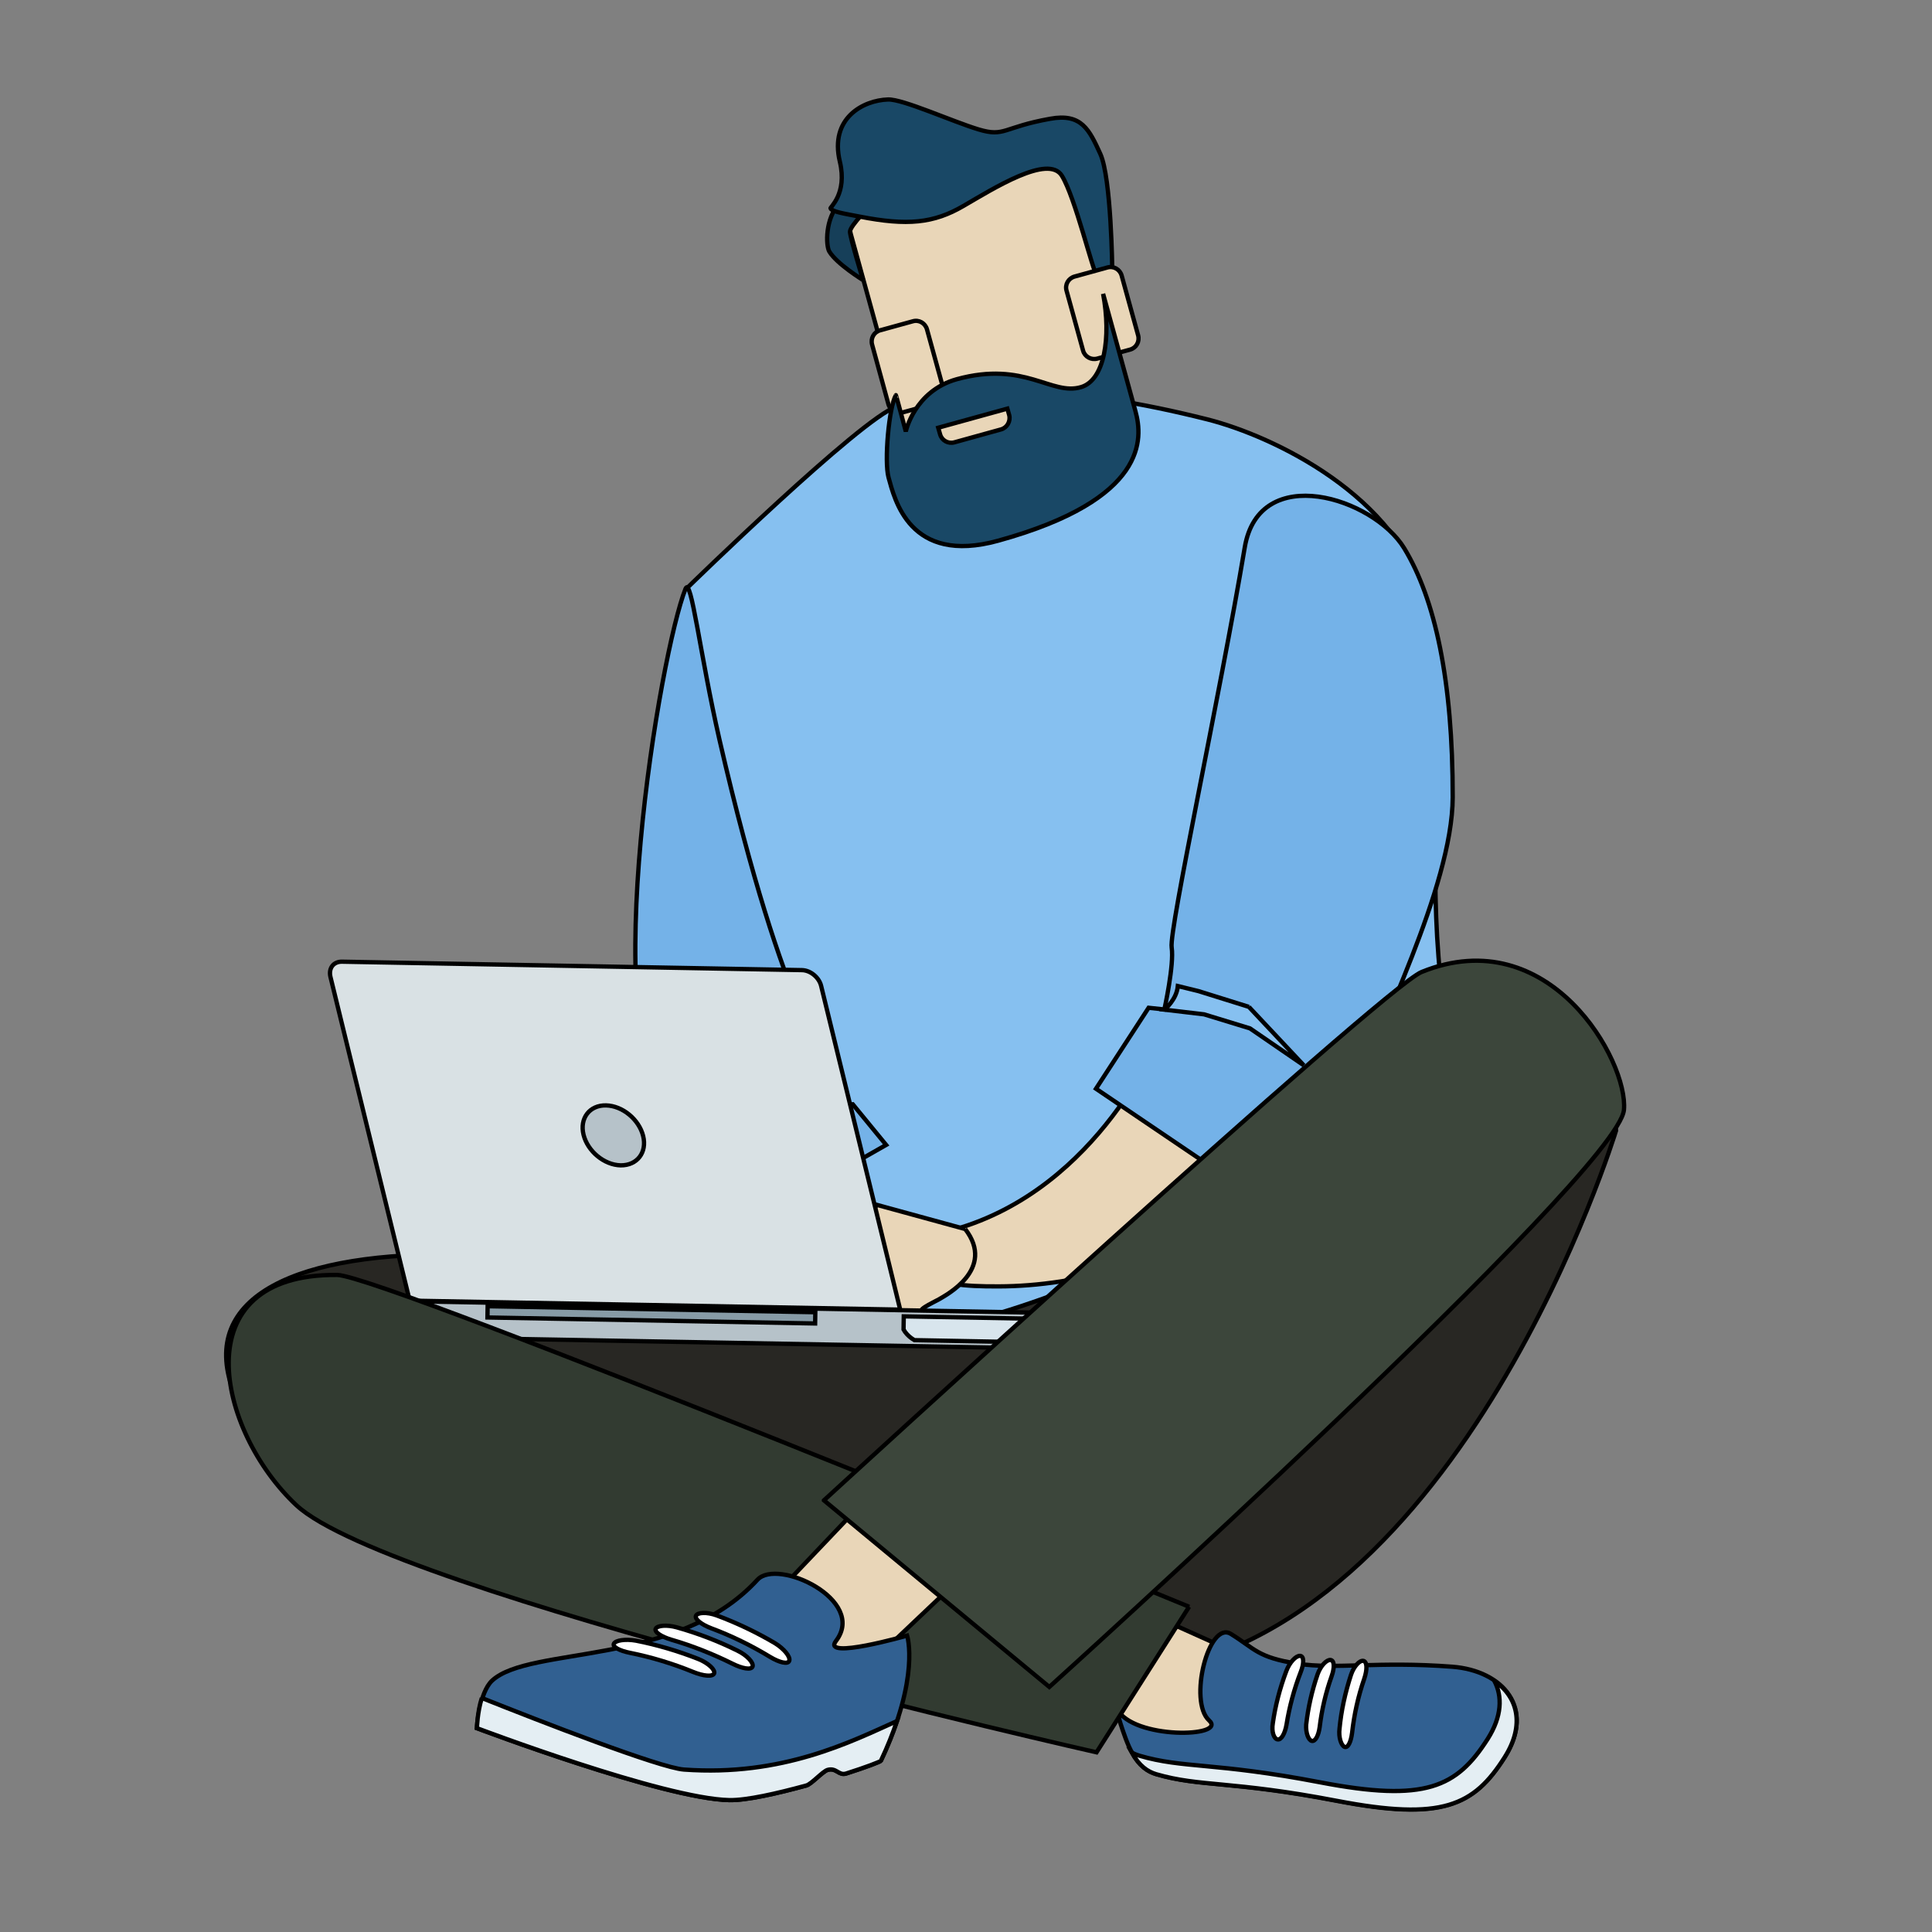 <svg width="450" height="450" xmlns="http://www.w3.org/2000/svg">

 <rect width="100%" height="100%" fill="#808080" stroke="none"/>

 <style type="text/css">.st0{fill:#5954A4;}
	.st1{opacity:0.4;}
	.st2{fill:#FFFFFF;}
	.st3{fill:#4AA4DB;}
	.st4{fill:#F3AA06;}
	.st5{fill:#F3F3F3;}
	.st6{fill:#FFBF0D;}
	.st7{fill:#FECE40;}
	.st8{fill:#CDD5D7;}
	.st9{fill:#D9E1E4;}
	.st10{fill:#E04037;}
	.st11{fill:#FF5931;}
	.st12{fill:#92B400;}
	.st13{fill:#9FC400;}
	.st14{fill:#EDEDED;}
	.st15{fill:#E2E2E2;}
	.st16{fill:#B3B3B3;}
	.st17{fill:#FF3D0D;}
	.st18{fill:#879BA6;}
	.st19{fill:#4E99FF;}
	.st20{fill:#FDBF14;}
	.st21{fill:#2C7EEA;}
	.st22{fill:none;stroke:#FFFFFF;stroke-width:1.988;stroke-miterlimit:10;}
	.st23{fill:#2B83FD;}
	.st24{fill:#5DCFCA;}
	.st25{opacity:0.3;}
	.st26{fill:none;stroke:#879BA6;stroke-width:3.711;}
	.st27{fill:#3DC7C9;}
	.st28{fill:none;stroke:#B5D1DE;stroke-width:2.474;}
	.st29{fill:none;stroke:#D8E5ED;stroke-width:2.474;}
	.st30{fill:#D0DEE6;}
	.st31{fill:url(#SVGID_7_);}
	.st32{fill:#D8E5ED;}
	.st33{fill:#F5B1AE;}
	.st34{fill:#30363D;}
	.st35{fill:#596273;}
	.st36{fill:none;stroke:#879BA6;stroke-width:2.103;}
	.st37{fill:#2872D4;}
	.st38{fill:#37B3B5;}
	.st39{fill:#E0C9A4;}
	.st40{fill:#163F59;}
	.st41{fill:#E9D6B8;}
	.st42{fill:#161711;}
	.st43{fill:#B6C2C9;}
	.st44{fill:#E4EEF3;}
	.st45{fill:#86C0F0;}
	.st46{fill:#74B2E8;}
	.st47{fill:#ECB60D;}
	.st48{fill:#C4D1E1;}
	.st49{fill:#282723;}
	.st50{fill:#316091;}
	.st51{fill:#323B31;}
	.st52{fill:#3C463B;}
	.st53{fill:#194866;}
	.st54{fill:#3E3BC9;}
	.st55{fill:#E2C59C;}
	.st56{fill:#2975D9;}
	.st57{fill:#15100C;}
	.st58{fill:#E5E8EC;}
	.st59{fill:#F7F8FC;}
	.st60{fill:#484F59;}
	.st61{fill:#B7BEC0;}

 
#main
{    animation-name: main;
    
    animation-timing-function: ease-out;
    animation-iteration-count: infinite;
    transform-origin: bottom;
    transform-box: fill-box;
}
@keyframes main {
    0%   { transform: scale(0); }
    3% { transform: scale(1.1); }
    4% { transform: scale(1); }
}
#a
{    animation-name: a;
    
    animation-timing-function: ease-out;
    animation-iteration-count: infinite;
    transform-origin: bottom;
    transform-box: fill-box;
}
@keyframes a {
    0%   { transform: scale(0); }
    1% { transform: scale(1.1); }
    2% { transform: scale(1); }
}
#garm1{
   animation-name: garm1;
    
    animation-timing-function: ease-out;
    animation-iteration-count: infinite;
    animation-direction:initial;
    transform-origin: left;
    transform-box: fill-box;
}
@keyframes garm1 {
  0%{transform:rotateZ(0deg)}
  10%{transform:rotateZ(5deg)}
  15%{transform:rotateZ(5deg)}
  20%{transform:rotateZ(0deg)}
  50%{transform:rotateZ(10deg)}
  100%{transform:rotateZ(0deg)}
}
#garm2{
   animation-name: garm2;
    
    animation-timing-function: ease-out;
    animation-iteration-count: infinite;
    animation-direction:initial;
    transform-origin: left;
    transform-box: fill-box;
}
@keyframes garm2 {
  0%{transform:rotateZ(0deg)}
  10%{transform:rotateZ(5deg)}
  15%{transform:rotateZ(5deg)}
  20%{transform:rotateZ(0deg)}
  15%{transform:rotateZ(0deg)}
  50%{transform:rotateZ(5deg)}
  100%{transform:rotateZ(0deg)}
}
#mike{
   animation-name: garm2;
    
    animation-timing-function: ease-out;
    animation-iteration-count: infinite;
    animation-direction:initial;
    transform-origin: left;
    transform-box: fill-box;
}
@keyframes garm2 {
  0%{transform:rotateZ(0deg)}
  10%{transform:rotateZ(5deg)}
  15%{transform:rotateZ(5deg)}
  20%{transform:rotateZ(0deg)}
  15%{transform:rotateZ(0deg)}
  50%{transform:rotateZ(5deg)}
  100%{transform:rotateZ(0deg)}
}
 #b{
   animation-name: bb;
    
    animation-timing-function: ease-out;
    animation-iteration-count: infinite;
    animation-direction:initial;
    transform-origin: left 70%;
    transform-box: fill-box;
}
@keyframes bb {
  0%   { transform: scale(0); }
  10% { transform: scale(0); }
  11% { transform: scale(1); }
  20%{transform:rotateZ(0deg)}
  15%{transform:rotateZ(0deg)}
  50%{transform:rotateZ(5deg)}
  100%{transform:rotateZ(0deg)}
}
#t {
    animation: t 30s ease-in-out infinite;
    animation-direction: initial;
    transform-origin:bottom;
    transform-box: fill-box;
}


@keyframes t{
  0%{transform:scale(0);}
  10%{transform:scale(0);}
   11%{transform:scale(1.3);}
   
  12%{transform:scale(1);}
  20%{transform:translateY(0px);}

  40%{transform:translateY(10px);}
  60%{transform:translateY(0px);}
  80%{transform:translateY(10px);}
  90%{transform:translateY(0px);}
  
  100%{transform:scale(1);}
}
#u {
    animation: u 30s ease-in-out infinite;
    animation-direction: initial;
    transform-origin:bottom;
    transform-box: fill-box;
}


@keyframes u{
  0%{transform:scale(0);}
  10%{transform:scale(0);}
   11%{transform:scale(1.3);}
   
  12%{transform:scale(1);}
  20%{transform:translateY(0px);}

  40%{transform:translateY(10px);}
  60%{transform:translateY(0px);}
  80%{transform:translateY(10px);}
  90%{transform:translateY(0px);}
  
  100%{transform:scale(1);}
}
#r,#s {
    animation: rs 30s ease-in-out infinite;
    animation-direction: initial;
    transform-origin:bottom;
    transform-box: fill-box;
}


@keyframes rs{
  0%{transform:scale(0);}
  14%{transform:scale(0);}
   15%{transform:scale(1.3);}
   
  16%{transform:scale(1);}
  20%{transform:translateY(0px);}

  56%{transform:translateY(10px);}
  70%{transform:translateY(0px);}
  80%{transform:translateY(10px);}
  90%{transform:translateY(0px);}
  
  100%{transform:scale(1);}
}
#v
{    animation-name: v;
    
    animation-timing-function: ease-out;
    animation-iteration-count: infinite;
    transform-origin: bottom;
    transform-box: fill-box;
}
@keyframes v {
    0%   { transform: scale(0); }
    12% { transform: scale(0); }
    14% { transform: scale(1); }
}
#w
{    animation-name: w;
    
    animation-timing-function: ease-out;
    animation-iteration-count: infinite;
    transform-origin: bottom;
    transform-box: fill-box;
}
@keyframes w {
    0%   { transform: scale(0); }
    12% { transform: scale(0); }
    14% { transform: scale(1); }
}

 #vhead{
   animation-name: vh;
    animation-duration: 1.5s;
    animation-timing-function: ease-out;
    animation-iteration-count: infinite;
    animation-direction:alternate;
    transform-origin: bottom;
    transform-box: fill-box;
}
@keyframes vh {
  
  0%{transform:rotateZ(0deg)}
  
  100%{transform:rotateZ(6deg)}
  
}

#c
{    animation-name: c;
    
    animation-timing-function: ease-out;
    animation-iteration-count: infinite;
    transform-origin: bottom;
    transform-box: fill-box;
}
@keyframes c {
    0%   { transform: scale(0); }
    12% { transform: scale(0); }
    14% { transform: scale(1); }
    40%{transform:translateY(-5px);}
  60%{transform:translateY(0px);}
  
  100%{transform:translateY(-5px);}
}
#d{
    animation-name: d ;
    
    animation-iteration-count: infinite;
    transform-origin: bottom;
    transform-box: fill-box;
}
@keyframes d {
    0% { opacity: 0; transform: translate(-25px, -25px); }
    15% { opacity: 0; transform: translate(-25px, 20px); }
    16% { opacity: 1; transform: translate(0px, 0px); }
    20%{transform:translateY(0px);}

  40%{transform:translateY(-5px);}
  60%{transform:translateY(0px);}
  
  100%{transform:translateY(-5px);}
}
#e{
    animation-name: e ;
    
    animation-iteration-count: infinite;
    transform-origin: bottom;
    transform-box: fill-box;
}
@keyframes e {
    0% { opacity: 0; transform: translate(-25px, -25px); }
    17% { opacity: 0; transform: translate(-25px, 20px); }
    18% { opacity: 1; transform: translate(0px, 0px); }
    40%{transform:translateY(-5px);}
  60%{transform:translateY(0px);}
  
  100%{transform:translateY(-5px);}
}
#f {
    animation-name: ff ;
    
    animation-iteration-count: infinite;
    transform-origin: bottom;
    transform-box: fill-box;
}
@keyframes ff {
    0% { opacity: 0; transform: translate(-25px, -25px); }
    19% { opacity: 0; transform: translate(-25px, 20px); }
    20% { opacity: 1; transform: translate(0px, 0px); }
    40%{transform:translateY(-5px);}
  60%{transform:translateY(0px);}
  
  100%{transform:translateY(-5px);}
}
#g {
    animation-name: g ;
    
    animation-iteration-count: infinite;
    transform-origin: bottom;
    transform-box: fill-box;
}
@keyframes g {
    0% { opacity: 0; transform: translate(-65px, -45px); }
    19% { opacity: 0; transform: translate(-65px, 40px); }
    23% { opacity: 1; transform: translate(0px, 0px); }
    40%{transform:translateY(-5px);}
  60%{transform:translateY(0px);}
  
  100%{transform:translateY(-5px);}
}
#h {
    animation-name: h ;
    
    animation-iteration-count: infinite;
    transform-origin: bottom;
    transform-box: fill-box;
}
@keyframes h {
    0% { opacity: 0; transform: translate(-75px, -45px); }
    22% { opacity: 0; transform: translate(-75px, 40px); }
    23% { opacity: 1;}
    27% { opacity: 1; transform: translate(0px, 0px); }
    40%{transform:translateY(-5px);}
  60%{transform:translateY(0px);}
  
  100%{transform:translateY(-5px);}
}
#l {
    animation-name: l ;
    
    animation-iteration-count: infinite;
    transform-origin: bottom;
    transform-box: fill-box;
}
@keyframes l {
    0% { opacity: 0; transform: translate(-75px, -5px); }
    26% { opacity: 0; transform: translate(-75px, 0px); }
    27% { opacity: 1;}
    30% { opacity: 1; transform: translate(0px, 0px); }
    440%{transform:translateY(-5px);}
  60%{transform:translateY(0px);}
  
  100%{transform:translateY(-5px);}
}
#m {
    animation-name: m ;
    
    animation-iteration-count: infinite;
    transform-origin: bottom;
    transform-box: fill-box;
}
@keyframes m {
    0% { opacity: 0; transform: translate(-75px, -5px); }
    29% { opacity: 0; transform: translate(-75px, 0px); }
    30% { opacity: 1;}
    34% { opacity: 1; transform: translate(0px, 0px); }
    40%{transform:translateY(-5px);}
  60%{transform:translateY(0px);}
  
  100%{transform:translateY(-5px);}
}
#n {
    animation-name: n ;
    
    animation-iteration-count: infinite;
    transform-origin: bottom;
    transform-box: fill-box;
}
@keyframes n {
    0% { opacity: 0; transform: translate(-105px, 5px); }
    34% { opacity: 0; transform: translate(-105px, -10px); }
    35% { opacity: 1;}
    40% { opacity: 1; transform: translate(0px, 0px); }
    40%{transform:translateY(-5px);}
  60%{transform:translateY(0px);}
  
  100%{transform:translateY(-5px);}
}
#o {
    animation-name: o ;
    
    animation-iteration-count: infinite;
    transform-origin: bottom;
    transform-box: fill-box;
}
@keyframes o {
    0% { opacity: 0; transform: translate(-145px, 5px); }
    40% { opacity: 0; transform: translate(-145px, 30px); }
    41% { opacity: 1;}
    47% { opacity: 1; transform: translate(0px, 0px); }
    40%{transform:translateY(-5px);}
  60%{transform:translateY(0px);}
  
  100%{transform:translateY(-5px);}
}
#p {
    animation-name: p ;
    
    animation-iteration-count: infinite;
    transform-origin: bottom;
    transform-box: fill-box;
}
@keyframes p {
    0% { opacity: 0; transform: translate(-165px, 5px); }
    47% { opacity: 0; transform: translate(-165px, 10px); }
    48% { opacity: 1;}
    56% { opacity: 1; transform: translate(0px, 0px); }
    40%{transform:translateY(-5px);}
  60%{transform:translateY(0px);}
  
  100%{transform:translateY(-5px);}
}
#i {
    animation-name: i ;
    
    animation-iteration-count: infinite;
    transform-origin: bottom;
    transform-box: fill-box;
}
@keyframes i {
    0% { opacity: 0; transform: translate(-165px, 50px); }
    38% { opacity: 0; transform: translate(-165px, 50px); }
    39% { opacity: 1;}
    46% { opacity: 1; transform: translate(0px, 0px); }
    40%{transform:translateY(-5px);}
  60%{transform:translateY(0px);}
  
  100%{transform:translateY(-5px);}
}
#q {
    animation-name: q ;
    
    animation-iteration-count: infinite;
    transform-origin: bottom;
    transform-box: fill-box;
}
@keyframes q {
    0% { opacity: 0; transform: translate(-65px, 5px); }
    47% { opacity: 0; transform: translate(-65px, 10px); }
    48% { opacity: 1;}
    56% { opacity: 1; transform: translate(0px, 0px); }
    40%{transform:translateY(-5px);}
  60%{transform:translateY(0px);}
  
  100%{transform:translateY(-5px);}
}
#j {
    animation-name: j ;
    
    animation-iteration-count: infinite;
    transform-origin: bottom;
    transform-box: fill-box;
}
@keyframes j {
    0% { opacity: 0; transform: translate(-65px, 5px); }
    18% { opacity: 0; transform: translate(-65px, 10px); }
    19% { opacity: 1;}
    24% { opacity: 1; transform: translate(0px, 0px); }
    40%{transform:translateY(-5px);}
  60%{transform:translateY(0px);}
  
  100%{transform:translateY(-5px);}
}
#k {
    animation-name: k ;
    
    animation-iteration-count: infinite;
    transform-origin: bottom;
    transform-box: fill-box;
}
@keyframes k {
    0% { opacity: 0; transform: translate(-65px, 5px); }
    19% { opacity: 0; transform: translate(-65px, 10px); }
    20% { opacity: 1;}
    24% { opacity: 1; transform: translate(0px, 0px); }
    40%{transform:translateY(-5px);}
  60%{transform:translateY(0px);}
  
  100%{transform:translateY(-5px);}
}</style>
 <g>
  <title>Layer 1</title>
  <g stroke="null" id="v">
   <path stroke="null" id="svg_180" d="m281.151,97.663c15.71,3.971 44.642,18.023 50.708,42.111c9.077,36.133 -9.12,89.197 19.725,141.084c9.208,16.539 -159.15,38.795 -159.15,38.795l-32.467,-182.627c0,0 40.584,-39.624 48.875,-42.329c17.15,-5.498 40.933,-4.931 72.309,2.967" class="st45"/>
   <path stroke="null" id="svg_181" d="m159.662,137.156c-5.848,14.575 -20.597,101.416 -4.146,121.883c1.876,2.356 -8.553,6.066 -6.677,16.845c0.349,1.833 3.447,10.43 3.447,10.43l13.441,3.491l40.671,-23.128l-7.768,-9.47l-3.666,0.087c0,0 -3.491,-3.229 -2.531,-7.244c0.96,-3.971 -9.339,-10.473 -24.874,-77.851c-4.538,-19.856 -6.589,-38.271 -7.899,-35.042" class="st46"/>
   <path stroke="null" id="svg_182" d="m175.371,254.893l12.044,-2.662l4.888,-0.785c0.044,3.317 2.662,5.76 2.662,5.76l-9.339,0.305l-10.91,2.356l-13.179,7.506l13.833,-12.481z" class="st47"/>
   <path stroke="null" id="svg_183" d="m192.609,266.108c0,0 -9.295,-0.131 -17.237,4.757c-6.022,3.709 -11.564,11.782 -6.022,16.146c5.542,4.364 14.095,8.466 14.095,8.466s21.165,0.567 9.164,-29.369" class="st48"/>
   <path stroke="null" id="svg_184" d="m169.349,287.36l5.673,-1.222c0,0 19.506,-1.746 22.256,-0.262c2.793,1.527 11.739,7.549 11.739,7.549l1.833,1.702c0,0 -4.364,2.706 -10.211,-1.396c-5.891,-4.102 -6.371,-0.96 -6.371,-0.96l1.004,5.193l-0.087,6.633l0.916,2.793c0,0 0.829,1.527 0.175,2.095c-1.833,1.615 -3.709,0.829 -3.709,0.829l-5.935,-10.342l-1.615,11.259c0,0 -0.785,1.527 -2.662,1.92c-1.746,0.393 -1.746,-0.087 -1.746,-0.087l-1.353,-2.88c-0.131,0.611 -0.48,1.396 -1.178,1.964c-1.484,1.135 -3.535,1.004 -3.535,1.004l0.567,-11.87l-2.444,6.022c0,0 -0.873,1.484 -2.662,1.92c-1.964,0.48 -2.487,0.611 -2.487,0.611l1.833,-22.474z" class="st44"/>
   <path stroke="null" id="svg_185" d="m270.373,240.929c0,0 -14.139,35.871 -48.177,45.471c-5.891,1.658 -9.513,8.03 -6.677,10.081c3.622,2.618 8.64,3.186 17.15,3.142c17.805,-0.044 41.98,-5.586 58.738,-21.776c24.787,-23.958 32.598,-34.867 30.067,-46.955c-2.444,-12.088 -51.101,10.037 -51.101,10.037" class="st41"/>
   <path stroke="null" id="svg_186" d="m327.059,127.686c7.2,11.826 11.346,30.852 11.302,58.039c-0.044,21.034 -18.197,55.552 -20.99,66.112c-0.48,1.789 -1.571,9.339 -1.571,9.339l-20.117,19.768l-40.409,-27.361l12.262,-18.852l3.666,0.393c0,0 2.313,-10.386 1.702,-14.444c-0.655,-4.058 11.171,-58.345 17.019,-93.168c3.36,-20.03 29.98,-11.564 37.136,0.175" class="st46"/>
   <path stroke="null" id="svg_187" d="m290.883,234.514l-11.739,-3.666l-4.8,-1.178c-0.305,3.273 -3.142,5.498 -3.142,5.498l9.251,1.091l10.691,3.273l12.524,8.597l-12.786,-13.615z" class="st45"/>
   <path stroke="null" id="svg_188" d="m224.814,286.269l-20.554,-5.629c0,0 -5.848,7.811 -4.713,9.775c1.091,1.92 0,13.528 0,13.528l9.95,8.466l8.117,-2.706c0,0 0.567,-3.535 -2.226,-3.884c-2.793,-0.349 1.876,-2.356 3.317,-3.186c1.44,-0.873 13.353,-6.982 6.109,-16.364" class="st41"/>
   <path stroke="null" id="svg_189" d="m54.231,323.711c5.018,13.877 92.863,64.847 122.319,61.836l88.717,4.233c75.451,-9.208 111.147,-126.465 111.147,-126.465c-3.011,-29.456 -77.328,13.222 -103.816,26.445c-41.98,20.947 -68.513,21.994 -68.513,21.994c-28.06,2.88 -60.614,-18.808 -96.049,-19.55c-38.926,-0.785 -61.705,9.688 -53.806,31.507" class="st49"/>
   <path stroke="null" id="svg_190" d="m247.288,309.659c0,-0.044 0.044,-0.087 0.087,-0.087l0,-3.709l-152.735,-2.793l-0.087,3.709c0,0 -0.044,0.087 0,0.131l0.393,0.698c1.92,3.229 5.411,3.884 9.47,3.971l132.923,2.4c4.015,0.087 7.549,-0.436 9.6,-3.578l0.349,-0.742z" class="st43"/>
   <path stroke="null" id="svg_191" d="m210.457,309.572c0,0 0,0.087 0,0.087l0.349,0.567c0.611,0.829 1.353,1.44 2.182,1.92l23.216,0.436c3.884,0.087 7.288,-0.305 9.208,-2.88l0.393,-0.567c0.044,-0.044 0.044,-0.044 0.087,-0.087l0,-1.789l-35.391,-0.655l-0.044,2.967z" class="st32"/>
   <polygon stroke="null" id="svg_192" points="189.859,308.263 113.536,306.867 113.579,304.248 189.903,305.645 " class="st18"/>
   <path stroke="null" id="svg_193" d="m209.671,305.034l-18.415,-75.407c-0.48,-1.964 -2.487,-3.622 -4.451,-3.666l-107.133,-1.964c-2.007,-0.044 -3.186,1.527 -2.706,3.535l18.459,75.407l114.246,2.095z" class="st9"/>
   <path stroke="null" id="svg_194" d="m149.799,264.581c0.96,3.84 -1.396,6.895 -5.237,6.851c-3.84,-0.087 -7.68,-3.273 -8.64,-7.113c-0.96,-3.84 1.396,-6.939 5.237,-6.851c3.84,0.087 7.68,3.273 8.64,7.113" class="st43"/>
   <path stroke="null" id="svg_195" d="m278.839,409.33c-10.561,1.833 -18.634,-10.473 -18.634,-10.473l-27.318,-21.514l5.76,-14.532l53.195,23.914c0,0 -2.444,20.816 -13.004,22.605" class="st41"/>
   <path stroke="null" id="svg_196" d="m260.161,398.028c0,0 -0.044,1.266 2.007,6.851c2.051,5.586 4.538,7.549 7.157,8.335c10.211,3.011 17.543,1.484 42.068,6.197c24.525,4.713 31.856,1.178 39.057,-10.124c7.2,-11.302 -0.262,-20.161 -12.219,-21.077c-17.325,-1.309 -26.969,0.655 -35.958,-0.698c-9.426,-1.44 -10.037,-3.535 -15.579,-6.939c-5.193,-3.186 -9.95,15.754 -5.062,20.161c4.32,3.927 -17.805,4.495 -21.47,-2.706" class="st50"/>
   <path stroke="null" id="svg_197" d="m265.398,408.937c10.211,3.011 17.543,1.484 42.068,6.197c24.525,4.713 31.856,1.178 39.057,-10.124c3.317,-5.237 3.447,-9.906 1.527,-13.528c5.411,3.709 7.244,10.211 2.4,17.848c-7.157,11.302 -14.532,14.837 -39.057,10.124c-24.525,-4.713 -31.856,-3.229 -42.068,-6.197c-2.051,-0.611 -3.971,-1.92 -5.717,-5.062c0.611,0.349 1.222,0.567 1.789,0.742" class="st44"/>
   <path stroke="null" id="svg_198" d="m260.205,398.377c-0.044,-0.218 -0.044,-0.349 -0.044,-0.349c0.087,0.131 0.175,0.262 0.218,0.393c-0.044,0 -0.131,-0.044 -0.175,-0.044" class="st41"/>
   <path stroke="null" id="svg_199" d="m313.182,406.886c0.785,0.305 1.484,-1.178 1.746,-3.273c0.48,-4.233 1.396,-8.466 2.837,-12.612c0.698,-2.095 0.698,-3.884 -0.175,-4.146c-0.873,-0.218 -2.269,1.266 -2.924,3.273c-1.353,4.146 -2.269,8.335 -2.662,12.481c-0.262,2.051 0.393,3.971 1.178,4.277" class="st2"/>
   <path stroke="null" id="svg_200" d="m305.545,405.49c0.829,0.175 1.571,-1.266 1.833,-3.229c0.48,-3.971 1.396,-7.942 2.793,-11.87c0.698,-1.964 0.655,-3.622 -0.262,-3.753c-0.916,-0.087 -2.313,1.353 -3.011,3.317c-1.353,3.927 -2.226,7.855 -2.662,11.739c-0.131,1.92 0.524,3.622 1.309,3.797" class="st2"/>
   <path stroke="null" id="svg_201" d="m297.603,405.141c0.873,0.131 1.702,-1.44 2.051,-3.447c0.655,-4.058 1.746,-8.204 3.317,-12.262c0.785,-2.007 0.785,-3.709 -0.175,-3.753c-0.96,-0.044 -2.444,1.527 -3.186,3.535c-1.527,4.058 -2.575,8.117 -3.142,12.132c-0.349,2.007 0.262,3.709 1.135,3.797" class="st2"/>
   <path stroke="null" id="svg_202" d="m276.962,374.244c0,0 -187.69,-77.153 -198.425,-77.284c-36.264,-0.349 -27.929,36.351 -9.557,53.588c21.645,20.379 186.424,57.603 186.424,57.603l21.557,-33.907z" class="st51"/>
   <polygon stroke="null" id="svg_203" points="202.515,387.642 253.746,339.072 231.927,317.427 175.982,376.252 " class="st41"/>
   <path stroke="null" id="svg_204" d="m191.911,349.458c0,0 130.392,-119.526 139.207,-123.061c29.762,-12.088 48.177,20.772 47.13,32.118c-1.353,14.706 -133.84,134.407 -133.84,134.407l-52.497,-43.464z" class="st52"/>
   <path stroke="null" id="svg_205" d="m114.627,391.438c-3.055,2.837 -3.578,11.084 -3.578,11.084s43.508,16.452 58.781,16.757c3.971,0.087 11.128,-1.527 17.979,-3.404c1.135,-0.305 3.797,-3.273 4.931,-3.622c2.095,-0.611 2.575,1.396 4.364,0.829c4.626,-1.484 7.942,-2.749 8.073,-2.967c9.208,-19.55 6.109,-29.151 6.109,-29.151s-19.986,5.717 -16.583,1.266c7.331,-9.557 -13.615,-19.376 -18.285,-14.27c-18.677,20.379 -52.934,15.317 -61.792,23.478" class="st50"/>
   <path stroke="null" id="svg_206" d="m112.226,395.496c13.353,5.324 41.457,16.277 47.086,16.67c22.91,1.658 38.926,-6.502 49.617,-11.302c-0.96,2.793 -2.138,5.848 -3.753,9.251c-0.131,0.218 -3.404,1.484 -8.073,2.967c-1.789,0.567 -2.269,-1.44 -4.364,-0.829c-1.135,0.349 -3.753,3.317 -4.931,3.622c-6.851,1.876 -13.964,3.491 -17.935,3.404c-15.274,-0.305 -58.781,-16.757 -58.781,-16.757s0.087,-3.753 1.135,-7.026" class="st44"/>
   <path stroke="null" id="svg_207" d="m142.992,382.841c-0.393,0.742 1.309,1.658 3.753,2.138c4.975,1.004 9.906,2.487 14.706,4.451c2.356,0.96 4.538,1.178 4.888,0.349c0.305,-0.829 -1.309,-2.4 -3.666,-3.36c-4.757,-1.876 -9.644,-3.317 -14.532,-4.277c-2.487,-0.436 -4.757,-0.087 -5.149,0.698" class="st2"/>
   <path stroke="null" id="svg_208" d="m152.723,379.35c-0.349,0.785 1.309,1.876 3.666,2.575c4.8,1.396 9.557,3.273 14.226,5.586c2.269,1.135 4.364,1.527 4.669,0.655c0.305,-0.873 -1.266,-2.618 -3.535,-3.709c-4.582,-2.269 -9.295,-4.058 -14.095,-5.411c-2.356,-0.655 -4.538,-0.436 -4.931,0.305" class="st2"/>
   <path stroke="null" id="svg_209" d="m162.105,376.339c-0.349,0.785 1.266,2.051 3.578,2.924c4.669,1.746 9.251,3.971 13.703,6.677c2.182,1.309 4.189,1.789 4.451,0.873c0.305,-0.916 -1.222,-2.793 -3.36,-4.102c-4.451,-2.618 -8.99,-4.757 -13.572,-6.459c-2.269,-0.829 -4.451,-0.698 -4.8,0.087" class="st2"/>
   <g stroke="null" id="vhead">
    <path stroke="null" id="svg_210" d="m256.321,95.918c2.269,6.546 -1.178,13.746 -7.724,16.015l-11.652,4.102c-6.546,2.269 -13.746,-1.178 -16.015,-7.68l-10.386,-29.674c-2.269,-6.502 1.178,-13.746 7.724,-16.015l11.695,-4.102c6.502,-2.269 13.746,1.178 16.015,7.724l10.342,29.631z" class="st44"/>
    <path stroke="null" id="svg_211" d="m212.508,106.609c1.178,4.32 5.673,6.851 9.993,5.673l35.216,-9.688c4.32,-1.178 6.851,-5.673 5.673,-9.993l-14.357,-52.148c-1.178,-4.32 -5.673,-6.851 -9.993,-5.673l-35.216,9.688c-4.32,1.178 -6.851,5.673 -5.673,9.993l14.357,52.148z" class="st41"/>
    <path stroke="null" id="svg_212" d="m201.031,65.24c0,0 -6.109,-3.753 -7.855,-6.633c-0.873,-1.44 -0.96,-7.811 2.313,-11.171c3.273,-3.36 7.724,-0.044 7.724,-0.044s-5.28,5.193 -5.237,6.589c0.044,1.44 3.055,11.259 3.055,11.259" class="st40"/>
    <path stroke="null" id="svg_213" d="m259.07,62.927c0,0 -0.218,-21.514 -2.793,-27.1c-2.575,-5.629 -4.364,-9.513 -11.695,-8.16c-10.997,1.964 -10.517,4.32 -16.626,2.487c-6.109,-1.833 -17.674,-7.113 -21.121,-6.982c-5.76,0.175 -13.659,4.32 -11.215,14.488c1.789,7.549 -2.4,10.648 -2.182,10.91c0.655,0.785 2.88,1.135 6.764,1.876c11.128,2.182 17.281,1.571 24.219,-2.487c6.939,-4.015 19.768,-12.132 22.91,-7.026c3.142,5.106 7.157,22.256 8.204,23.347c0.96,1.091 2.487,0 3.535,-1.353" class="st53"/>
    <path stroke="null" id="svg_214" d="m252.263,81.648c0.393,1.44 1.876,2.269 3.317,1.876l7.637,-2.095c1.44,-0.393 2.269,-1.876 1.876,-3.317l-3.84,-13.921c-0.393,-1.44 -1.876,-2.313 -3.36,-1.876l-7.593,2.095c-1.44,0.393 -2.313,1.876 -1.876,3.317l3.84,13.921z" class="st41"/>
    <path stroke="null" id="svg_215" d="m206.922,94.128c0.393,1.44 1.876,2.313 3.36,1.92l7.593,-2.095c1.44,-0.393 2.269,-1.876 1.876,-3.317l-3.84,-13.921c-0.393,-1.44 -1.876,-2.313 -3.317,-1.876l-7.593,2.095c-1.44,0.393 -2.269,1.876 -1.876,3.317l3.797,13.877z" class="st41"/>
    <path stroke="null" id="svg_216" d="m256.932,68.425c0,0 5.673,20.554 7.549,27.405c1.702,6.197 2.967,20.466 -31.987,30.111c-20.685,5.717 -24.132,-9.731 -25.529,-14.706c-1.047,-3.797 0.087,-16.408 1.702,-19.201c0.044,-0.087 2.313,8.466 2.313,8.466s2.007,-9.426 11.87,-12.175c15.884,-4.364 22.037,3.927 28.976,1.833c5.411,-1.615 7.026,-11.521 5.106,-21.732" class="st53"/>
    <path stroke="null" id="svg_217" d="m233.149,100.02l-10.866,3.011c-1.44,0.393 -2.924,-0.436 -3.317,-1.876l-0.436,-1.527l16.103,-4.451l0.436,1.527c0.349,1.396 -0.48,2.924 -1.92,3.317" class="st41"/>
   </g>
  </g>
 </g>
</svg>